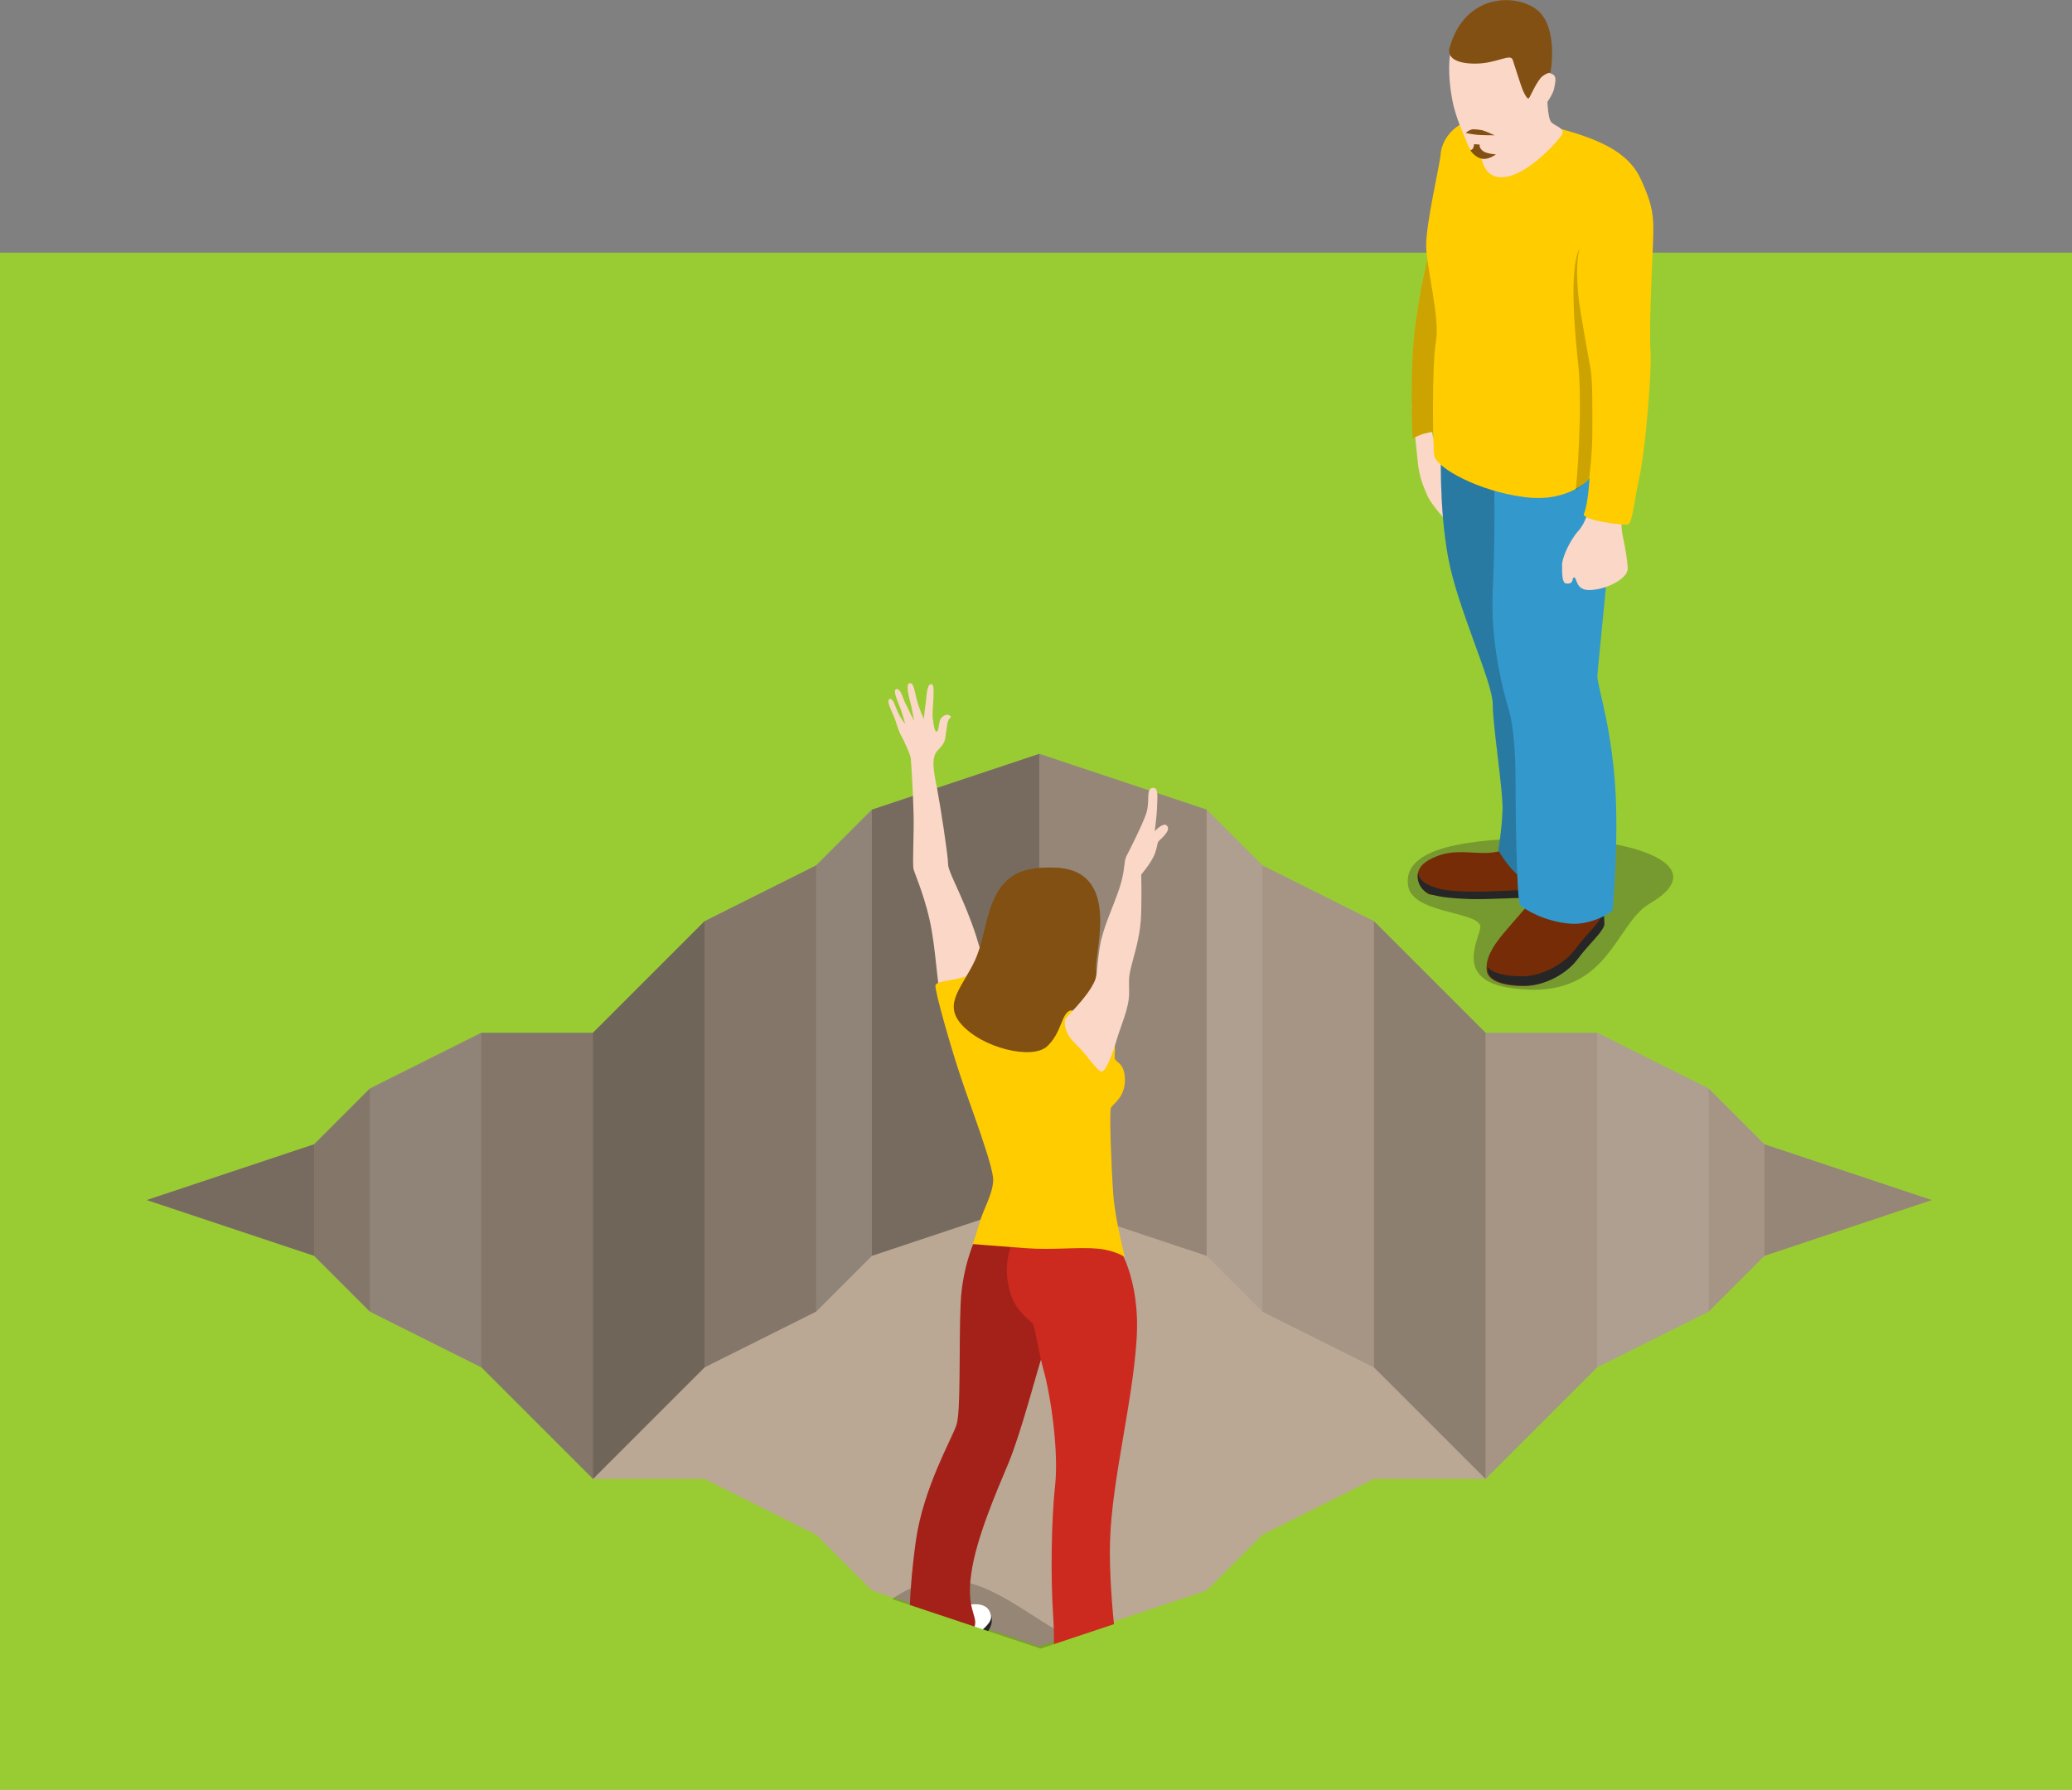 <?xml version="1.0" encoding="UTF-8" standalone="no"?>
<svg
   xmlns:dc="http://purl.org/dc/elements/1.1/"
   xmlns:cc="http://creativecommons.org/ns#"
   xmlns:rdf="http://www.w3.org/1999/02/22-rdf-syntax-ns#"
   xmlns:svg="http://www.w3.org/2000/svg"
   xmlns="http://www.w3.org/2000/svg"
   id="svg3748"
   version="1.1"
   viewBox="0 0 117.962 101.898"
   height="101.898mm"
   width="117.962mm">
  <rect x="0" y="0" width="117.962" height="101.898" fill="#808080" stroke="none"/>
  <defs
     id="defs3742" />
  <g
     transform="translate(-36.019,-76.268)"
     id="layer1">
    <rect
       y="90.652"
       x="36.019"
       height="87.514"
       width="117.962"
       id="rect4530"
       style="fill:#99cc33;fill-opacity:1;stroke-width:0.316" />
    <g
       id="g4380"
       transform="matrix(0.265,0,0,0.265,112.84,71.49)">
      <path
         id="path4342"
         d="m 13.4,105 c 0,0 1,9.1 1.3,12.3 0.3,3.2 1.3,5.5 2.1,7.3 0.8,1.8 4.5,6.2 5,5.9 0.5,-0.3 -0.3,-2.1 -0.3,-2.5 0,-0.4 0.4,-1.7 -0.2,-2.5 -0.6,-0.7 -1.7,-4 -1.6,-4.7 0.1,-0.7 1.4,-0.9 1.5,-1.4 0.1,-0.5 0.1,-0.5 0.1,-0.5 0,0 -3.6,-6 -3.6,-8.6 0,-2.7 -0.1,-6.1 -0.1,-6.1 0,0 -0.6,-0.3 -2,0 -1.4,0.2 -2.2,0.8 -2.2,0.8 z"
         style="fill:#fbd7c7" />
      <path
         id="path4344"
         d="m 28.1,216.9 c 0.6,1.8 -6.7,11.8 7.1,13.5 20.6,2.7 21.6,-13.7 29.3,-18.2 13.9,-8.1 -3.1,-14.1 -22.5,-14.1 -16.3,0.1 -30.5,1.9 -29.4,10.1 0.7,6.1 14.6,5.6 15.5,8.7 z"
         style="opacity:0.3;fill:#262626" />
      <path
         id="path4346"
         d="m 34,200.2 c 0,0 -1.6,1.2 -5.5,1.1 -3.9,-0.1 -7.3,-0.8 -11.4,1.5 -4.8,2.7 -1.2,7 0.1,7.4 1.3,0.4 18.1,0.9 21.2,0.7 3.1,-0.2 2.1,-8.2 2.1,-8.2 z"
         style="fill:#762c07" />
      <path
         id="path4348"
         d="m 39.4,209.1 c -1.5,0.1 -9,0.6 -13.5,0.5 -5,-0.1 -6.4,-0.5 -7.8,-1 -1.7,-0.6 -3.2,-1.4 -3.3,-3.1 -0.5,2.2 0.9,4.1 2.5,4.6 1.5,0.5 3.3,0.9 8.6,1.1 4.2,0.1 11.3,-0.3 12.6,-0.4 0.8,-0.1 1.4,-0.7 1.7,-1.6 -0.4,0.3 -0.5,-0.1 -0.8,-0.1 z"
         style="fill:#262626" />
      <path
         id="path4350"
         d="m 39.7,211 c 0,0 -3.9,4.4 -6.6,7.6 -2.7,3.2 -3.8,5.6 -3.6,7.9 0.2,2.3 3.5,3.4 8,3.4 4.5,0 9.3,-2.8 11.5,-5.9 2.3,-3.1 5.6,-5.9 5.6,-7.4 0,-1.5 -0.1,-6.2 -0.1,-6.2 z"
         style="fill:#762c07" />
      <path
         id="path4352"
         d="m 54.6,210.4 h -0.5 c 0,1.5 0.1,3.3 0.1,4.1 0,1.5 -3.4,4.3 -5.6,7.4 -2.3,3.1 -7,5.9 -11.5,5.9 -3.5,0 -6.3,-0.6 -7.4,-2 0,0.2 0,0.4 0,0.6 0.1,2.3 3.5,3.4 8,3.4 4.6,0 9.3,-2.8 11.5,-5.9 2.3,-3.1 5.6,-5.9 5.6,-7.4 -0.1,-1.4 -0.2,-6.1 -0.2,-6.1 z"
         style="fill:#262626" />
      <path
         id="path4354"
         d="m 19.7,114.3 c 0,0 -0.5,13 1.6,23.9 2.1,10.9 9.5,26.4 9.5,31.1 0,4.7 2.3,19 2.1,22.8 -0.1,3.8 -0.9,8.6 -0.9,8.6 0,0 2.7,5 6.2,6.7 3.5,1.7 7.2,-0.4 7.2,-0.4 L 39,116.5 Z"
         style="fill:#3399cc" />
      <path
         id="path4356"
         d="m 19.7,114.3 c 0,0 -0.5,13 1.6,23.9 2.1,10.9 9.5,26.4 9.5,31.1 0,4.7 2.3,19 2.1,22.8 -0.1,3.8 -0.9,8.6 -0.9,8.6 0,0 2.7,5 6.2,6.7 3.5,1.7 7.2,-0.4 7.2,-0.4 L 39,116.5 Z"
         style="opacity:0.2" />
      <path
         id="path4358"
         d="m 31.1,119.4 c 0,0 0.3,14.3 -0.3,25.6 -0.5,11.3 2.3,21.7 3.4,25.3 1.1,3.6 1.5,9.7 1.5,15.2 0,5.5 0.2,26.2 1,27 0.8,0.8 5.2,3.6 10.9,4 4.3,0.3 9,-2.4 9,-3.1 0,-0.7 1.5,-16.4 0.3,-29.1 -1.2,-12.7 -3.8,-19.3 -3.6,-21.3 0.1,-2 3.1,-29.1 2.8,-34.7 -0.3,-5.6 -2,-18.4 -2,-18.4 z"
         style="fill:#3399cc" />
      <path
         id="path4360"
         d="m 17.9,69.4 c 0,0 -2.2,7.4 -3.6,17.6 -1.5,10.7 -0.7,25.3 -0.7,25.3 0,0 2.1,-1.6 6.2,-1.6 4.1,0 -1.9,-41.3 -1.9,-41.3 z"
         style="fill:#ffcc00" />
      <path
         id="path4362"
         d="m 17.9,69.4 c 0,0 -2.2,7.4 -3.6,17.6 -1.5,10.7 -0.7,25.3 -0.7,25.3 0,0 2.1,-1.6 6.2,-1.6 4.1,0 -1.9,-41.3 -1.9,-41.3 z"
         style="opacity:0.2" />
      <path
         id="path4364"
         d="m 51.5,127 c 0,0 -0.4,2.9 -2.3,5.1 -1.9,2.1 -3.5,5.8 -3.5,7.3 0,2.1 0,3.9 0.9,4 1.8,0.2 1.1,-1.3 1.7,-1.3 0.6,0 0.3,2.6 3,2.7 3.5,0.1 8.5,-2.3 8.5,-4.6 0,-1.2 -0.5,-4.4 -0.9,-6.2 -0.5,-1.9 -0.5,-4.5 -0.5,-4.5 z"
         style="fill:#fbd7c7" />
      <path
         id="path4366"
         d="m 38.8,44 c 9.5,2.5 20.1,4.6 23.7,12.3 3.1,6.6 2.9,8.7 2.7,14.9 -0.3,6.2 -0.8,18.5 -0.5,22.5 0.3,4 -1.1,20.8 -2.3,26.4 -1.2,5.6 -1.6,10.3 -2.5,10.6 -0.9,0.3 -10.2,-0.9 -9.5,-2.3 0.9,-2 1.2,-7.6 1.2,-7.6 0,0 -4.4,5.4 -14.2,4 -9.8,-1.3 -18.2,-6.1 -19.1,-8.6 -0.4,-1.2 -0.6,-19.8 0.3,-24.8 0.9,-5 -2,-15.7 -2.1,-20.4 -0.1,-4.7 2.9,-17.4 3.1,-19.7 0.1,-3.4 4.2,-11.2 19.2,-7.3 z"
         style="fill:#ffcc00" />
      <path
         id="path4368"
         d="m 51.5,120.9 c 0,0 0.7,-5.2 0.7,-9.8 0,-4.6 0.1,-11.3 -0.4,-13.9 C 51.3,94.5 49.6,85 49.3,82.5 48.6,76.4 49,72.7 49.5,71.4 c -2.4,4.1 -1,19 -0.3,25.2 0.9,8.7 -0.3,25.8 -0.6,26.6 -0.3,0.7 2.9,-2.3 2.9,-2.3 z"
         style="opacity:0.2" />
      <path
         id="path4370"
         d="m 42.5,38.2 c 0,0 0,5.2 0.9,6.1 0.9,0.9 3,1.3 2.3,2.6 -0.7,1.3 -8.1,9.7 -13.5,9.2 -5.3,-0.5 -4,-9.4 -4,-9.4 z"
         style="fill:#fbd7c7" />
      <path
         id="path4372"
         d="m 22.8,26.5 c -2.2,2.8 -1.3,11 -0.3,14.7 1,3.7 2.2,5.9 2.7,7.3 0.4,1.4 1.9,3.6 3.9,3.5 2,-0.1 8.2,-4.1 10.1,-7.1 C 41,41.9 43.6,39 44,37 44.4,35 44.6,34.1 42.9,33.7 41.2,33.3 37.6,25.9 33,25.6 28.4,25.3 24.1,24.8 22.8,26.5 Z"
         style="fill:#fbd7c7" />
      <path
         id="path4374"
         d="m 21.5,28.4 c -0.4,1.6 0.8,3.3 5.5,3.3 4.7,0 7.6,-2.3 8.1,-0.8 0.5,1.5 1.8,5.7 2.2,6.6 0.4,0.9 1,2 1.3,1.6 0.3,-0.4 1.8,-3.9 2.9,-4.7 1.1,-0.8 1.7,-0.8 1.7,-0.8 0,0 1.6,-8.3 -2,-12.6 C 37.6,16.7 25,15.6 21.5,28.4 Z"
         style="fill:#825012" />
      <path
         id="path4376"
         d="m 25,46.6 c 0,0 0.7,-0.7 1.6,-0.8 0.4,0 1.3,0.1 1.9,0.2 0.8,0.2 2.7,1.1 2.7,1.1 0,0 -2.8,0 -3.7,-0.1 C 26.4,46.9 25,46.6 25,46.6 Z"
         style="fill:#825012" />
      <path
         id="path4378"
         d="m 26.8,49 1.2,0.1 c 0,0 -0.2,0.6 0.6,1.3 0.8,0.7 2.9,0.8 2.9,0.8 0,0 -1.7,1.3 -3.2,0.9 -1.5,-0.4 -2.3,-1.8 -2.3,-1.8 0,0 0.5,-0.1 0.6,-0.5 0.2,-0.4 0.2,-0.8 0.2,-0.8 z"
         style="fill:#825012" />
    </g>
    <g
       id="g4340"
       transform="matrix(0.794,0,0,0.794,44.37,119.189)">
      <path
         id="path4293"
         d="m 64,0 -12,4 -4,4 -8,4 -8,8 h -8 l -8,4 -4,4 -12,4 12,4 4,4 8,4 8,8 h 8 l 8,4 4,4 12,4 12,-4 4,-4 8,-4 h 8 l 8,-8 8,-4 4,-4 12,-4 -12,-4 -4,-4 -8,-4 H 96 L 88,12 80,8 76,4 Z"
         style="opacity:1;fill:#baa794" />
      <path
         id="path4295"
         d="m 64,0 12,4 4,4 8,4 8,8 h 8 l 8,4 4,4 12,4 -12,4 -4,4 -8,4 -8,8 -8,-8 -8,-4 -4,-4 -12,-4 z"
         style="opacity:0.11" />
      <path
         id="path4297"
         d="m 64,0 v 32 l -12,4 -4,4 -8,4 -8,8 -8,-8 -8,-4 -4,-4 -12,-4 12,-4 4,-4 8,-4 h 8 l 8,-8 8,-4 4,-4 z"
         style="opacity:0.29" />
      <path
         id="path4299"
         d="m 16,24 8,-4 v 24 l -8,-4 z"
         style="opacity:0.1;fill:#ffffff" />
      <path
         id="path4301"
         d="m 48,8 4,-4 v 32 l -4,4 z"
         style="opacity:0.1;fill:#ffffff" />
      <path
         id="path4303"
         d="M 52,4 64,0 v 32 l -12,4 z"
         style="opacity:0.1" />
      <path
         id="path4305"
         d="m 40,12 -8,8 v 32 l 8,-8 z"
         style="opacity:0.15" />
      <path
         id="path4307"
         d="M 12,36 0,32 12,28 Z"
         style="opacity:0.1" />
      <path
         id="path4309"
         d="m 112,24 -8,-4 v 24 l 8,-4 z"
         style="opacity:0.1;fill:#ffffff" />
      <path
         id="path4311"
         d="M 80,8 76,4 v 32 l 4,4 z"
         style="opacity:0.1;fill:#ffffff" />
      <path
         id="path4313"
         d="M 76,4 64,0 v 32 l 12,4 z"
         style="opacity:0.1" />
      <path
         id="path4315"
         d="m 88,12 8,8 v 32 l -8,-8 z"
         style="opacity:0.15" />
      <path
         id="path4317"
         d="m 116,36 12,-4 -12,-4 z"
         style="opacity:0.1" />
    </g>
    <g
       transform="matrix(0.265,0,0,0.265,84.163,113.58)"
       id="g4594">
      <path
         style="opacity:0.2"
         d="m 65.1,234.6 c 15.7,-7.7 6,-16.3 -10.9,-21.1 -15,-4.3 -26.2,-22.2 -43.2,-11.4 -13.8,8.7 4.9,17.9 18.3,22.6 19.1,6.9 22.8,16.2 35.8,9.9 z"
         id="path4551" />
      <path
         style="fill:#262626"
         d="m 16.3,216.7 c 2.8,1.1 5.8,-0.2 9,-2.6 3.2,-2.4 6.2,-4.1 6.1,-6.9 -0.1,-2.8 -2.3,-3.7 -7.4,-2 -5.1,1.7 -11.1,10.2 -7.7,11.5 z"
         id="path4553" />
      <path
         style="fill:#ffffff"
         d="m 16.9,215.9 c 2.6,1 9.8,-4.1 11.7,-5.8 1.9,-1.7 3.1,-2.8 2.5,-4.3 -0.6,-1.7 -2.5,-2.9 -8.5,-0.8 -6,2.1 -9.8,9.3 -5.7,10.9 z"
         id="path4555" />
      <path
         style="fill:#cc291f"
         d="m 29,123 c 0,0 -3.9,6.7 -4.3,16.4 -0.4,9.6 0.1,23 -0.9,26 -1,3 -7.1,13.5 -8.7,24.8 -1.6,11.3 -2.2,25.2 0.4,26.5 2.6,1.3 6.8,-1 8.2,-1.9 2.7,-1.8 3.8,-4.5 4.1,-6.6 0.3,-2.1 -1.9,-3.7 -0.8,-11 1,-7.3 5.3,-17.3 8,-23.7 2.7,-6.5 6.2,-20.1 7.4,-23.6 1.2,-3.5 3.2,-24.7 3.2,-24.7 z"
         id="path4557" />
      <path
         style="opacity:0.2"
         d="m 29,123 c 0,0 -3.9,6.7 -4.3,16.4 -0.4,9.6 0.1,23 -0.9,26 -1,3 -7.1,13.5 -8.7,24.8 -1.6,11.3 -2.2,25.2 0.4,26.5 2.6,1.3 6.8,-1 8.2,-1.9 2.7,-1.8 3.8,-4.5 4.1,-6.6 0.3,-2.1 -1.9,-3.7 -0.8,-11 1,-7.3 5.3,-17.3 8,-23.7 2.7,-6.5 6.2,-20.1 7.4,-23.6 1.2,-3.5 3.2,-24.7 3.2,-24.7 z"
         id="path4559" />
      <path
         style="fill:#262626"
         d="m 46.1,229.4 c -0.2,1.6 0.5,2 3.4,2 2.9,0 10.8,-1 13.1,-1.7 2.3,-0.7 3.4,-2.3 3.3,-4.4 0,-1.9 -18.7,-6 -19.8,4.1 z"
         id="path4561" />
      <path
         style="fill:#ffffff"
         d="m 46.6,229.6 c 2,1.1 7.6,-0.5 9.8,-0.5 2.2,0 5.8,-0.2 7.6,-1.2 1.8,-1 2.7,-2.8 0.9,-4.3 -1.8,-1.5 -9.3,-2.2 -12.1,-2.2 -2.8,0 -11.6,5 -6.2,8.2 z"
         id="path4563" />
      <path
         style="fill:#cc291f"
         d="m 58.2,126.5 c 0,0 5.2,6.9 4.3,20.6 -0.9,13.7 -5.3,30.1 -5.7,43.2 -0.4,13.1 2.6,31.5 2.5,32.7 -0.1,1.2 0,5.2 -7.1,6.4 -7.1,1.2 -7.3,0 -7.8,-0.4 -0.5,-0.4 0.8,-13.5 0.2,-22.3 -0.6,-8.8 -0.4,-21 0.4,-28.3 0.8,-7.3 -0.9,-19.2 -2.5,-24.9 -0.9,-3.1 -1.9,-9.4 -2.3,-9.9 -0.7,-0.8 -3.6,-2.7 -4.7,-6.2 -1.7,-5.3 -1,-10 2.6,-15.7 3.7,-5.7 20.1,4.8 20.1,4.8 z"
         id="path4565" />
      <path
         style="fill:#fbd7c7"
         d="m 30.7,71.5 c 0,0 -0.9,-6.6 -3.6,-13.9 C 24.4,50.3 22,46.5 22,44.8 22,43 20.4,32.6 19.6,28.4 c -0.9,-4.3 -0.9,-5.9 -0.4,-7.1 0.5,-1.2 1.9,-1.7 2.2,-3.5 0.3,-1.8 0.3,-3 0.7,-3.9 0.5,-0.8 0.8,-0.6 0.2,-1 -0.6,-0.4 -1.7,0.2 -2,1 -0.3,0.8 -0.3,2.3 -0.7,2.5 -0.5,0.1 -0.7,-1.4 -0.9,-3 -0.2,-1.6 0.7,-7 -0.2,-7.2 -1.1,-0.2 -1.1,2.7 -1.3,4.1 -0.2,1.1 -0.4,3.4 -0.4,3.4 0,0 -1,-2.2 -1.5,-4.1 C 14.8,7.7 14.6,5.7 13.7,6 c -0.9,0.2 0,3.3 0.3,4.5 0.3,1.2 0.7,3.6 0.7,3.6 0,0 -1.4,-2.8 -2.1,-4.3 C 12,8.3 11.6,7 10.8,7.3 c -0.7,0.3 0.5,2.9 1,4.2 0.5,1.3 1,3.3 1,3.3 0,0 -1,-1.3 -1.6,-2.6 -0.6,-1.3 -1,-3.1 -1.8,-2.8 -0.7,0.4 0.5,2.6 1,3.8 0.5,1.2 0.8,2.7 1.4,3.8 0.6,1.1 2.1,4.2 2.2,5.2 0.1,1 0.5,7.7 0.6,12.1 0.1,4.4 -0.3,10.6 0,11.7 0.3,1.1 2.8,6.7 3.9,13.2 1.1,6.5 1.2,12.6 2.3,15.7 1.2,3.2 9.9,-3.4 9.9,-3.4 z"
         id="path4567" />
      <path
         style="fill:#ffcc00"
         d="m 30.2,67.2 c 0,0 -2.8,1.4 -5.4,2.1 -2.6,0.7 -5.2,0.7 -5.5,1.6 -0.3,0.8 3.6,14.4 5.5,19.9 1.8,5.5 7,19 6.9,22 -0.1,3 -2.1,6.2 -2.9,9 -0.8,2.8 -1.5,4.7 -1.5,4.7 0,0 6,0.5 11.6,0.9 5.6,0.4 11.3,-0.3 15.4,0.1 3.7,0.4 5.7,1.8 5.7,1.8 0,0 -2.1,-8 -2.5,-13.4 C 57.1,110.4 56.6,98 57,97.2 c 0.4,-0.8 3.1,-2.3 3,-6.1 -0.1,-3.8 -2.1,-3.5 -2.2,-4.6 -0.1,-1.1 0.5,-2.8 -0.8,-4 -2,-1.9 -5.7,-5 -9,-6.4 -3.4,-1.7 -17.8,-8.9 -17.8,-8.9 z"
         id="path4569" />
      <path
         style="fill:#825012"
         d="m 44.6,45.6 c -5.8,-0.1 -11.3,0.7 -13.9,10 -1,3.4 -1.5,6.8 -2.9,9.9 -2.7,5.8 -6.8,9.2 -3.1,13.6 4.5,5.3 15.4,7.9 18.6,4.9 3.2,-3 3,-7.1 5,-7.7 2,-0.6 4.9,1.6 6,-0.5 1.1,-2.1 -0.4,-4.7 -0.5,-8.6 -0.2,-4 5.4,-21.4 -9.2,-21.6 z"
         id="path4571" />
      <path
         style="fill:#fbd7c7"
         d="m 47.1,78.4 c -0.1,1.7 0.3,3.2 2.6,5.4 2.3,2.2 4.5,5.9 5.4,5.6 0.9,-0.3 2.1,-3.3 3.1,-6.7 1,-3.4 2.7,-6.9 2.7,-10.1 0,-3.2 -0.2,-3.2 0.6,-6.3 0.8,-3.1 1.9,-6.5 2,-11.1 0.1,-4.6 0,-8.1 0,-8.1 0,0 2.1,-2.4 2.9,-4.4 0.7,-2 0.5,-2.3 0.8,-2.7 0.3,-0.4 2.7,-2.2 1.9,-3.3 -0.7,-1.1 -2.7,1.1 -2.7,1.1 0,0 0.5,-3.8 0.5,-5.3 0,-1.4 0.5,-4.3 -1,-4 -1.5,0.3 -0.4,2.9 -1.4,5.7 -1,2.8 -3.6,7.8 -4.2,9 -0.6,1.2 -0.2,3 -1.5,6.9 -1.3,3.9 -3.4,8.2 -4.1,12 -0.7,3.9 -0.6,6.7 -1.2,7.9 -1.7,3.8 -6.3,7.7 -6.4,8.4 z"
         id="path4573" />
    </g>
    <path
       id="rect4530-3"
       transform="matrix(0.265,0,0,0.265,36.019,76.268)"
       d="M 0 258.213 L 0 385.127 L 445.84 385.127 L 445.84 258.213 L 415.541 258.213 L 415.564 258.221 L 379.564 270.221 L 367.564 282.221 L 343.564 294.221 L 319.564 318.221 L 295.564 318.221 L 271.564 330.221 L 259.564 342.221 L 223.564 354.221 L 187.564 342.221 L 175.564 330.221 L 151.564 318.221 L 127.564 318.221 L 103.564 294.221 L 79.564 282.221 L 67.564 270.221 L 31.564 258.221 L 31.588 258.213 L 0 258.213 z "
       clip-path="none"
       mask="none"
       style="fill:#99cc33;fill-opacity:1;stroke-width:0.739" />
  </g>
</svg>
